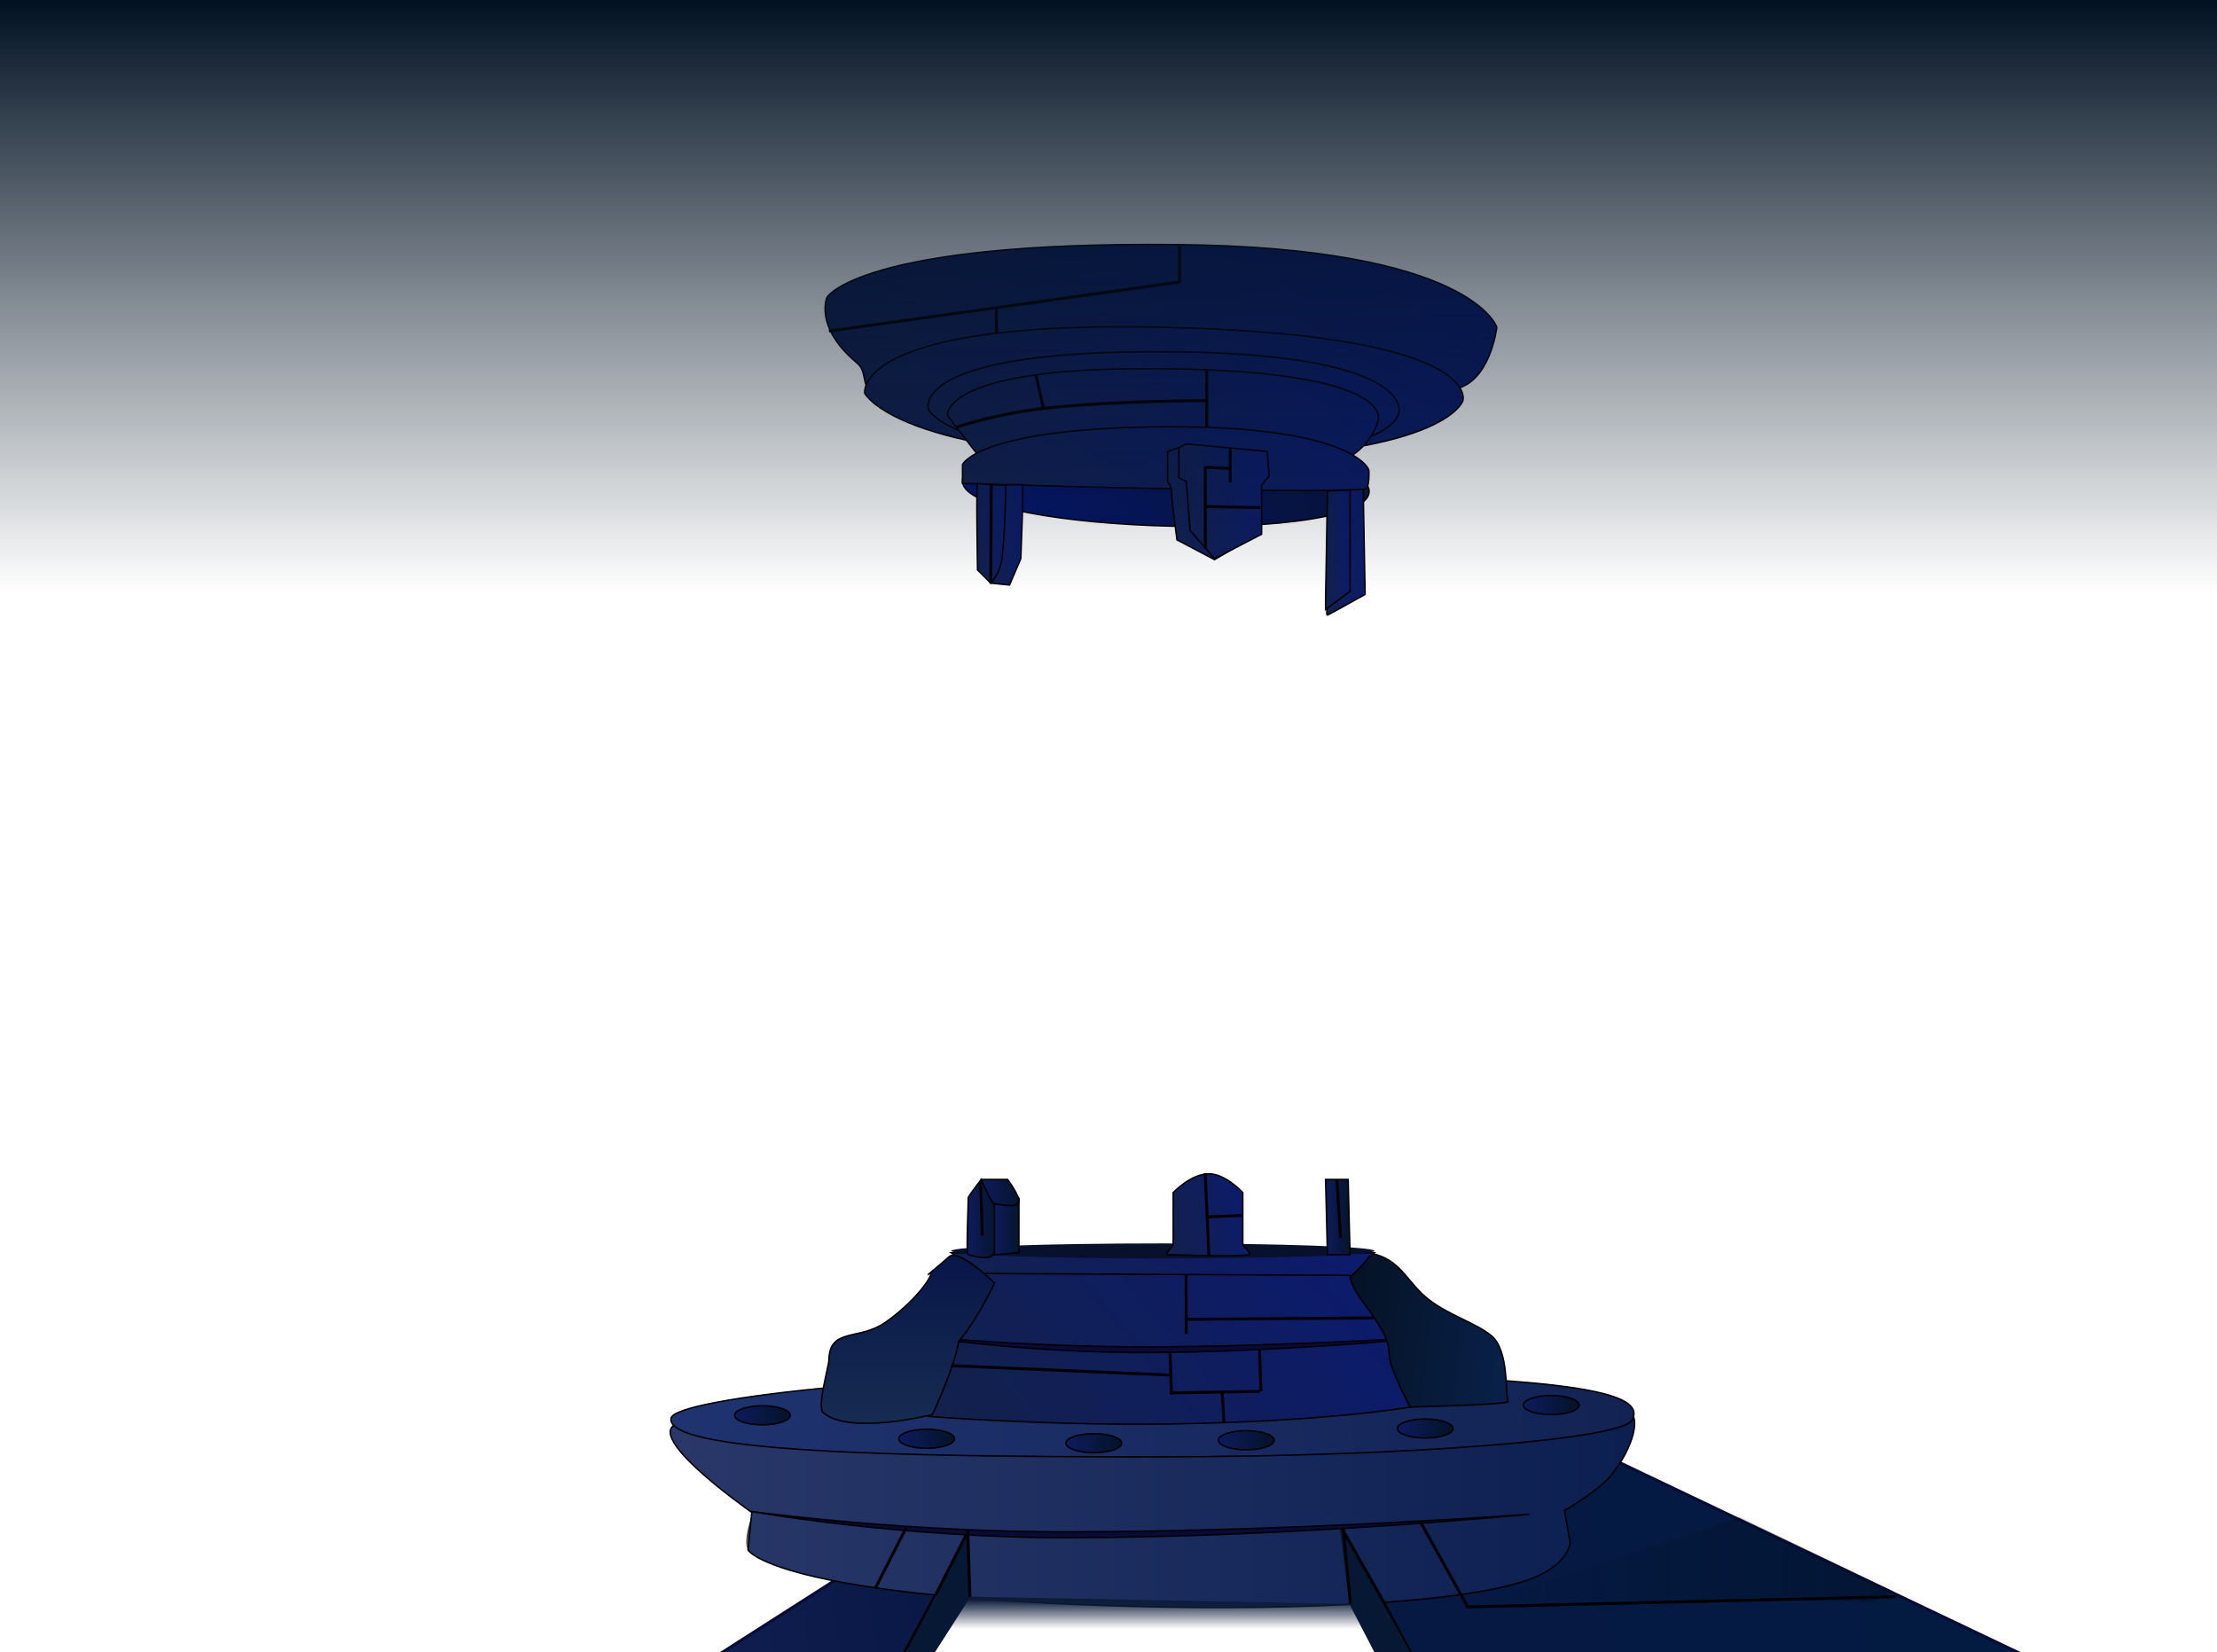 <svg width="1512" height="1127" viewBox="0 0 1512 1127" fill="none" xmlns="http://www.w3.org/2000/svg">
<g clip-path="url(#clip0_1951_32233)">
<g clip-path="url(#clip1_1951_32233)">
<path fill-rule="evenodd" clip-rule="evenodd" d="M514 1030.25C514 1030.25 504.57 1054.32 511.43 1058.47C542.06 1077.01 633.89 1092.28 725.7 1095.68C854.02 1100.43 995.65 1095 1055.43 1071.3C1060.78 1069.18 1067.82 1060.39 1069.55 1054.62C1073.09 1042.79 1066.98 1031.53 1066.98 1031.53C1066.98 1031.53 897.19 1046.92 744.98 1046.92C621.93 1046.92 514 1030.25 514 1030.25Z" fill="url(#paint0_linear_1951_32233)"/>
<path d="M1512 1127.81H1379.5L946 921.5L683.5 1004L491.5 1127.81H0H637L660.75 1090.81L921 1094L937.5 1127L1512 1127.81Z" fill="url(#paint1_linear_1951_32233)"/>
<path d="M485 1131.81L751 961.81" stroke="#070B36" stroke-width="2"/>
<path fill-rule="evenodd" clip-rule="evenodd" d="M996 945.81L1380 1128.81L996 945.81Z" fill="#070B36" stroke="#070B36" stroke-width="2"/>
<path fill-rule="evenodd" clip-rule="evenodd" d="M879 972.81L963 1128.81L879 972.81Z" fill="black" stroke="black" stroke-width="2"/>
<path opacity="0.5" fill-rule="evenodd" clip-rule="evenodd" d="M1186.5 1034.77L1291.5 1085.5L1276.5 1092.77L1246.5 1091.77H1012.5L1186.5 1034.77Z" fill="url(#paint2_linear_1951_32233)"/>
<path d="M695 982L611 1138" stroke="black" stroke-width="2"/>
<path d="M1110.61 963.53C1020.97 951.61 602.53 969.64 470.38 969.94C424.38 970.05 512.72 1031.53 512.72 1031.53L510.16 1057.19C510.16 1057.19 528.29 1089.34 774.46 1095.68C889.98 1098.68 1003.71 1092.86 1045.18 1076.43C1070.18 1066.54 1070.84 1052.06 1070.84 1052.06L1066.99 1030.25C1066.99 1030.25 1089.99 1017.12 1099.07 1005.87C1114.66 986.63 1119.05 964.65 1110.61 963.53Z" fill="url(#paint3_linear_1951_32233)"/>
<path d="M1110.61 963.53C1020.97 951.61 602.53 969.64 470.38 969.94C424.38 970.05 512.72 1031.53 512.72 1031.53L510.16 1057.19C510.16 1057.19 528.29 1089.34 774.46 1095.68C889.98 1098.68 1003.71 1092.86 1045.18 1076.43C1070.18 1066.54 1070.84 1052.06 1070.84 1052.06L1066.99 1030.25C1066.99 1030.25 1089.99 1017.12 1099.07 1005.87C1114.66 986.63 1119.05 964.65 1110.61 963.53Z" stroke="black"/>
<path d="M730 1044.81C614.3 1045.02 512 1030.81 512 1030.81C512 1030.81 613.3 1049.02 729 1048.81C883.59 1048.53 1043 1032.81 1043 1032.81C1043 1032.81 884.59 1044.53 730 1044.81Z" fill="#000204"/>
<path d="M730 1044.81C614.3 1045.02 512 1030.81 512 1030.81C512 1030.81 613.3 1049.02 729 1048.81C883.59 1048.53 1043 1032.81 1043 1032.81C1043 1032.81 884.59 1044.53 730 1044.81Z" fill="#070B36" stroke="#010101"/>
<path d="M818.049 935.98C637.049 934.86 459.489 953.08 457.619 967.44C454.679 989.99 604.319 993.65 785.289 993.65C966.259 993.65 1105.77 981.31 1112.95 968.75C1125.44 946.93 1056.29 937.45 818.049 935.98Z" fill="url(#paint4_linear_1951_32233)"/>
<path d="M818.049 935.98C637.049 934.86 459.489 953.08 457.619 967.44C454.679 989.99 604.319 993.65 785.289 993.65C966.259 993.65 1105.77 981.31 1112.95 968.75C1125.44 946.93 1056.29 937.45 818.049 935.98Z" fill="url(#paint5_linear_1951_32233)" stroke="black"/>
<path d="M520 971.81C530.493 971.81 539 968.899 539 965.31C539 961.72 530.493 958.81 520 958.81C509.507 958.81 501 961.72 501 965.31C501 968.899 509.507 971.81 520 971.81Z" fill="url(#paint6_linear_1951_32233)"/>
<path d="M520 971.81C530.493 971.81 539 968.899 539 965.31C539 961.72 530.493 958.81 520 958.81C509.507 958.81 501 961.72 501 965.31C501 968.899 509.507 971.81 520 971.81Z" stroke="black"/>
<path d="M632 987.81C642.493 987.81 651 984.899 651 981.31C651 977.72 642.493 974.81 632 974.81C621.507 974.81 613 977.72 613 981.31C613 984.899 621.507 987.81 632 987.81Z" fill="url(#paint7_linear_1951_32233)"/>
<path d="M632 987.81C642.493 987.81 651 984.899 651 981.31C651 977.72 642.493 974.81 632 974.81C621.507 974.81 613 977.72 613 981.31C613 984.899 621.507 987.81 632 987.81Z" stroke="black"/>
<path d="M972 980.81C982.493 980.81 991 977.899 991 974.31C991 970.72 982.493 967.81 972 967.81C961.507 967.81 953 970.72 953 974.31C953 977.899 961.507 980.81 972 980.81Z" fill="url(#paint8_linear_1951_32233)"/>
<path d="M972 980.81C982.493 980.81 991 977.899 991 974.31C991 970.72 982.493 967.81 972 967.81C961.507 967.81 953 970.72 953 974.31C953 977.899 961.507 980.81 972 980.81Z" stroke="black"/>
<path d="M850 988.81C860.493 988.81 869 985.899 869 982.31C869 978.72 860.493 975.81 850 975.81C839.507 975.81 831 978.72 831 982.31C831 985.899 839.507 988.81 850 988.81Z" fill="url(#paint9_linear_1951_32233)"/>
<path d="M850 988.81C860.493 988.81 869 985.899 869 982.31C869 978.72 860.493 975.81 850 975.81C839.507 975.81 831 978.72 831 982.31C831 985.899 839.507 988.81 850 988.81Z" stroke="black"/>
<path d="M746 990.81C756.493 990.81 765 987.899 765 984.31C765 980.72 756.493 977.81 746 977.81C735.507 977.81 727 980.72 727 984.31C727 987.899 735.507 990.81 746 990.81Z" fill="url(#paint10_linear_1951_32233)"/>
<path d="M746 990.81C756.493 990.81 765 987.899 765 984.31C765 980.72 756.493 977.81 746 977.81C735.507 977.81 727 980.72 727 984.31C727 987.899 735.507 990.81 746 990.81Z" stroke="black"/>
<path d="M1058 964.81C1068.49 964.81 1077 961.899 1077 958.31C1077 954.72 1068.49 951.81 1058 951.81C1047.51 951.81 1039 954.72 1039 958.31C1039 961.899 1047.51 964.81 1058 964.81Z" fill="url(#paint11_linear_1951_32233)"/>
<path d="M1058 964.81C1068.49 964.81 1077 961.899 1077 958.31C1077 954.72 1068.49 951.81 1058 951.81C1047.51 951.81 1039 954.72 1039 958.31C1039 961.899 1047.51 964.81 1058 964.81Z" stroke="black"/>
<path d="M648.719 854.47L678.229 875C678.229 875 735.229 877.88 793.709 877.57C855.709 877.24 919.439 873.72 919.439 873.72L937.439 854.47H648.719Z" fill="url(#paint12_linear_1951_32233)"/>
<path d="M648.719 854.47L678.229 875C678.229 875 735.229 877.88 793.709 877.57C855.709 877.24 919.439 873.72 919.439 873.72L937.439 854.47H648.719Z" fill="url(#paint13_linear_1951_32233)" stroke="black"/>
<path d="M946.39 912.21C940.129 897.599 932.841 883.451 924.58 869.87L669.25 868.58L633.33 966.09C633.33 966.09 714.89 972.44 797.56 971.23C905.9 969.63 961.78 959.68 961.78 959.68C957.755 943.52 952.612 927.658 946.39 912.21V912.21Z" fill="url(#paint14_linear_1951_32233)"/>
<path d="M946.39 912.21C940.129 897.599 932.841 883.451 924.58 869.87L669.25 868.58L633.33 966.09C633.33 966.09 714.89 972.44 797.56 971.23C905.9 969.63 961.78 959.68 961.78 959.68C957.755 943.52 952.612 927.658 946.39 912.21V912.21Z" fill="url(#paint15_linear_1951_32233)" stroke="black"/>
<path d="M780.88 918.619C711.99 918.619 652.57 913.489 652.57 913.489V914.809C694.718 919.841 737.123 922.412 779.57 922.509C857.4 922.509 946.37 914.809 946.37 914.809V913.529C946.37 913.529 858.38 918.619 780.88 918.619Z" fill="#070B36"/>
<path d="M780.88 918.619C711.99 918.619 652.57 913.489 652.57 913.489V914.809C694.718 919.841 737.123 922.412 779.57 922.509C857.4 922.509 946.37 914.809 946.37 914.809V913.529C946.37 913.529 858.38 918.619 780.88 918.619Z" fill="#070B36" stroke="black"/>
<path d="M793.07 858.32C872.786 858.32 937.409 856.023 937.409 853.19C937.409 850.356 872.786 848.06 793.07 848.06C713.353 848.06 648.729 850.356 648.729 853.19C648.729 856.023 713.353 858.32 793.07 858.32Z" fill="url(#paint16_linear_1951_32233)"/>
<path d="M647.44 857.04C645.44 858.77 640.09 863.45 632.81 869.46C639.65 863.81 628.87 884.35 603.81 901.94C585.92 914.51 565.72 905.3 565.32 927.6C565.23 932.32 556.96 959.599 561.47 963.529C579.47 979.059 635.88 964.81 635.88 964.81C635.88 964.81 651.11 932.53 653.88 914.81C667.88 898.18 678.25 875.04 678.25 875.04C678.25 875.04 653.94 851.32 647.44 857.04Z" fill="url(#paint17_linear_1951_32233)"/>
<path d="M647.44 857.04C645.44 858.77 640.09 863.45 632.81 869.46C639.65 863.81 628.87 884.35 603.81 901.94C585.92 914.51 565.72 905.3 565.32 927.6C565.23 932.32 556.96 959.599 561.47 963.529C579.47 979.059 635.88 964.81 635.88 964.81C635.88 964.81 651.11 932.53 653.88 914.81C667.88 898.18 678.25 875.04 678.25 875.04C678.25 875.04 653.94 851.32 647.44 857.04Z" fill="url(#paint18_linear_1951_32233)" stroke="black"/>
<path d="M1017 910.919C1006.45 902.319 988.58 897.239 974.66 886.549C960.17 875.409 956.31 861.009 938.74 855.749C934.42 854.459 932.74 858.949 929.74 862.169C925.44 866.819 920.74 871.169 920.74 871.169C921.723 875.303 923.462 879.219 925.87 882.719C930.87 890.359 939.63 900.409 945.11 912.229C948.04 918.549 946.73 925.339 948.96 931.469C952.54 941.181 956.828 950.616 961.79 959.699C961.79 959.699 1029.54 958.069 1028.51 955.849C1026.37 951.239 1029.49 921.139 1017 910.919Z" fill="url(#paint19_linear_1951_32233)"/>
<path d="M1017 910.919C1006.45 902.319 988.58 897.239 974.66 886.549C960.17 875.409 956.31 861.009 938.74 855.749C934.42 854.459 932.74 858.949 929.74 862.169C925.44 866.819 920.74 871.169 920.74 871.169C921.723 875.303 923.462 879.219 925.87 882.719C930.87 890.359 939.63 900.409 945.11 912.229C948.04 918.549 946.73 925.339 948.96 931.469C952.54 941.181 956.828 950.616 961.79 959.699C961.79 959.699 1029.54 958.069 1028.51 955.849C1026.37 951.239 1029.49 921.139 1017 910.919Z" fill="url(#paint20_linear_1951_32233)" stroke="black"/>
<path d="M802.689 166.809C586.599 164.609 564.049 202.729 564.049 202.729C564.049 202.729 554.889 222.929 584.569 247.639C593.279 254.889 584.449 266.989 602.569 270.729C635.999 277.609 737.899 243.219 778.309 245.029C853.649 248.419 944.619 273.139 991.309 265.559C1016.41 261.489 1020.82 223.219 1020.82 223.219C1020.82 223.219 1004.17 168.809 802.689 166.809Z" fill="url(#paint21_linear_1951_32233)"/>
<path d="M802.689 166.809C586.599 164.609 564.049 202.729 564.049 202.729C564.049 202.729 554.889 222.929 584.569 247.639C593.279 254.889 584.449 266.989 602.569 270.729C635.999 277.609 737.899 243.219 778.309 245.029C853.649 248.419 944.619 273.139 991.309 265.559C1016.41 261.489 1020.82 223.219 1020.82 223.219C1020.82 223.219 1004.17 168.809 802.689 166.809Z" fill="url(#paint22_linear_1951_32233)" stroke="black"/>
<path d="M793.709 223.22C581.849 218.3 589.709 268.13 589.709 268.13C589.709 268.13 611.539 312.43 805.249 313.03C985.939 313.59 997.709 273.26 997.709 273.26C997.709 273.26 1012.33 228.3 793.709 223.22Z" fill="url(#paint23_linear_1951_32233)"/>
<path d="M793.709 223.22C581.849 218.3 589.709 268.13 589.709 268.13C589.709 268.13 611.539 312.43 805.249 313.03C985.939 313.59 997.709 273.26 997.709 273.26C997.709 273.26 1012.33 228.3 793.709 223.22Z" fill="url(#paint24_linear_1951_32233)" stroke="black"/>
<path d="M785.999 239.899C617.879 240.389 633.319 279.669 633.319 279.669C633.319 279.669 649.559 310.619 787.319 313.029C955.499 315.979 954.119 280.959 954.119 280.959C954.119 280.959 964.999 239.379 785.999 239.899Z" fill="url(#paint25_linear_1951_32233)"/>
<path d="M785.999 239.899C617.879 240.389 633.319 279.669 633.319 279.669C633.319 279.669 649.559 310.619 787.319 313.029C955.499 315.979 954.119 280.959 954.119 280.959C954.119 280.959 964.999 239.379 785.999 239.899Z" fill="url(#paint26_linear_1951_32233)" stroke="black"/>
<path d="M939.999 283.52C939.469 282.83 942.799 251.2 779.619 251.45C641.509 251.66 646.189 283.52 646.189 283.52L667.999 311.75C667.999 311.75 815.999 327.95 896.379 319.45C933.629 315.51 941.569 285.59 939.999 283.52Z" fill="url(#paint27_linear_1951_32233)"/>
<path d="M939.999 283.52C939.469 282.83 942.799 251.2 779.619 251.45C641.509 251.66 646.189 283.52 646.189 283.52L667.999 311.75C667.999 311.75 815.999 327.95 896.379 319.45C933.629 315.51 941.569 285.59 939.999 283.52Z" fill="url(#paint28_linear_1951_32233)" stroke="black"/>
<path d="M933.56 333.56C920.56 288.75 654.72 292.69 656.42 328.43C658.12 364.17 941.5 372.13 933.56 333.56Z" fill="url(#paint29_linear_1951_32233)"/>
<path d="M933.56 333.56C920.56 288.75 654.72 292.69 656.42 328.43C658.12 364.17 941.5 372.13 933.56 333.56Z" fill="url(#paint30_linear_1951_32233)" stroke="black"/>
<path d="M929.709 333.56L920.559 334.17C920.559 334.17 901.719 420.17 905.329 419.52C905.999 419.41 930.999 405.41 930.999 405.41L929.709 333.56Z" fill="url(#paint31_linear_1951_32233)"/>
<path d="M929.709 333.56L920.559 334.17C920.559 334.17 901.719 420.17 905.329 419.52C905.999 419.41 930.999 405.41 930.999 405.41L929.709 333.56Z" fill="url(#paint32_linear_1951_32233)" stroke="black"/>
<path d="M933.559 320.73C933.559 319.73 921.459 288.68 783.439 291.22C666.099 293.39 656.439 316.88 656.439 316.88V329.71C656.439 329.71 893.659 337.22 931.009 333.56C934.219 333.25 933.559 321.03 933.559 320.73Z" fill="url(#paint33_linear_1951_32233)"/>
<path d="M933.559 320.73C933.559 319.73 921.459 288.68 783.439 291.22C666.099 293.39 656.439 316.88 656.439 316.88V329.71C656.439 329.71 893.659 337.22 931.009 333.56C934.219 333.25 933.559 321.03 933.559 320.73Z" fill="url(#paint34_linear_1951_32233)" stroke="black"/>
<path d="M852.729 311.75C852.729 311.24 817.909 306.16 803.969 305.34L796.27 307.9V328.43C796.27 328.43 798.49 330.43 798.84 334.84C799.74 346.23 802.69 368.2 802.69 368.2L828.299 381.7L848.88 369.49C848.88 369.49 845.099 334.15 852.729 331C856.249 329.54 852.729 312.72 852.729 311.75Z" fill="url(#paint35_linear_1951_32233)"/>
<path d="M852.729 311.75C852.729 311.24 817.909 306.16 803.969 305.34L796.27 307.9V328.43C796.27 328.43 798.49 330.43 798.84 334.84C799.74 346.23 802.69 368.2 802.69 368.2L828.299 381.7L848.88 369.49C848.88 369.49 845.099 334.15 852.729 331C856.249 329.54 852.729 312.72 852.729 311.75Z" fill="url(#paint36_linear_1951_32233)" stroke="black"/>
<path d="M680.8 331V345.11L682.08 381.03L675.67 397.71L688.5 399L696.2 381L697.48 345.08V331C697.48 329.97 680.8 331 680.8 331Z" fill="url(#paint37_linear_1951_32233)"/>
<path d="M680.8 331V345.11L682.08 381.03L675.67 397.71L688.5 399L696.2 381L697.48 345.08V331C697.48 329.97 680.8 331 680.8 331Z" fill="url(#paint38_linear_1951_32233)" stroke="black"/>
<path d="M864.269 307.9L809.099 302.77L803.969 305.33V325.86L809.099 328.43L811.669 361.79L828.349 381.03L860.419 364.35V331L865.559 324.58L864.269 307.9Z" fill="url(#paint39_linear_1951_32233)"/>
<path d="M864.269 307.9L809.099 302.77L803.969 305.33V325.86L809.099 328.43L811.669 361.79L828.349 381.03L860.419 364.35V331L865.559 324.58L864.269 307.9Z" fill="url(#paint40_linear_1951_32233)" stroke="black"/>
<path d="M905.329 334.839L904.049 409.259V415.679L920.729 403.309V334.329L905.329 334.839Z" fill="url(#paint41_linear_1951_32233)"/>
<path d="M905.329 334.839L904.049 409.259V415.679L920.729 403.309V334.329L905.329 334.839Z" fill="url(#paint42_linear_1951_32233)" stroke="black"/>
<path d="M666.69 329.709C665.63 328.649 666.69 388.709 666.69 388.709L675.69 397.709C679.832 393.021 682.509 387.222 683.39 381.029C685.56 362.439 685.95 331.029 685.95 331.029C685.95 331.029 667.08 330.109 666.69 329.709Z" fill="url(#paint43_linear_1951_32233)"/>
<path d="M666.69 329.709C665.63 328.649 666.69 388.709 666.69 388.709L675.69 397.709C679.832 393.021 682.509 387.222 683.39 381.029C685.56 362.439 685.95 331.029 685.95 331.029C685.95 331.029 667.08 330.109 666.69 329.709Z" fill="url(#paint44_linear_1951_32233)" stroke="black"/>
<path d="M678.229 817.26L669.229 804.43C669.229 804.43 659.769 816.57 660.229 817.26C660.689 817.95 658.659 855.58 660.229 855.75C662.139 855.96 675.309 860.88 678.229 854.47C683.359 843.1 678.229 817.26 678.229 817.26Z" fill="url(#paint45_linear_1951_32233)"/>
<path d="M678.229 817.26L669.229 804.43C669.229 804.43 659.769 816.57 660.229 817.26C660.689 817.95 658.659 855.58 660.229 855.75C662.139 855.96 675.309 860.88 678.229 854.47C683.359 843.1 678.229 817.26 678.229 817.26Z" stroke="black"/>
<path d="M678.229 817.26V855.75L694.909 854.47V817.26H678.229Z" fill="url(#paint46_linear_1951_32233)"/>
<path d="M678.229 817.26V855.75L694.909 854.47V817.26H678.229Z" stroke="black"/>
<path d="M687.219 804.43H669.219C669.219 804.43 676.119 821.11 678.219 821.11C681.329 821.11 693.319 824.61 694.899 819.83C695.999 816.56 687.219 804.43 687.219 804.43Z" fill="url(#paint47_linear_1951_32233)"/>
<path d="M687.219 804.43H669.219C669.219 804.43 676.119 821.11 678.219 821.11C681.329 821.11 693.319 824.61 694.899 819.83C695.999 816.56 687.219 804.43 687.219 804.43Z" stroke="black"/>
<path d="M919.439 804.43H904.049L905.329 855.75H920.729L919.439 804.43Z" fill="url(#paint48_linear_1951_32233)"/>
<path d="M919.439 804.43H904.049L905.329 855.75H920.729L919.439 804.43Z" stroke="black"/>
<path fill-rule="evenodd" clip-rule="evenodd" d="M565.33 225.81L804 192.43L565.33 225.81Z" stroke="black" stroke-width="2" stroke-miterlimit="10"/>
<path fill-rule="evenodd" clip-rule="evenodd" d="M821.929 273.259C821.929 273.259 761.399 273.259 712.929 278.389C692.447 280.638 672.243 284.936 652.619 291.219C672.824 284.919 693.585 280.566 714.619 278.219C762.899 273.109 821.929 273.259 821.929 273.259Z" stroke="black" stroke-width="2" stroke-miterlimit="10"/>
<path fill-rule="evenodd" clip-rule="evenodd" d="M711.589 278.39L706.459 255.3L711.589 278.39Z" stroke="black" stroke-width="2" stroke-miterlimit="10"/>
<path d="M822.519 318.739L838.609 319.449M821.5 345.5L859.59 346.21" stroke="black" stroke-width="2" stroke-miterlimit="10"/>
<path fill-rule="evenodd" clip-rule="evenodd" d="M800.12 813.41C800.12 813.41 812.12 800.58 824.5 800.58C835.84 800.58 847.59 813.41 847.59 813.41V849.34C847.59 849.34 854.33 855.34 851.44 855.75C840.53 857.43 805.04 855.75 796.27 855.75C794.02 855.75 800.12 849.34 800.12 849.34V813.41Z" fill="url(#paint49_linear_1951_32233)" stroke="black"/>
<path d="M676.07 330.31L675.67 397.71" stroke="black" stroke-width="2" stroke-miterlimit="10"/>
<path d="M839 306V329" stroke="black" stroke-width="2" stroke-miterlimit="10"/>
<path d="M823 252V291M804.5 168V193M679.5 210V227" stroke="black" stroke-width="2" stroke-miterlimit="10"/>
<path d="M822 318V374" stroke="black" stroke-width="2" stroke-miterlimit="10"/>
<path fill-rule="evenodd" clip-rule="evenodd" d="M824.5 856.75L821.93 800.3L824.5 856.75Z" fill="#070B36" stroke="black" stroke-width="2" stroke-miterlimit="10"/>
<path fill-rule="evenodd" clip-rule="evenodd" d="M809 909.81L808.93 869.3L809 909.81Z" fill="#070B36" stroke="black" stroke-width="2" stroke-miterlimit="10"/>
<path fill-rule="evenodd" clip-rule="evenodd" d="M823 830L847 829L823 830Z" fill="#070B36" stroke="black" stroke-width="2" stroke-miterlimit="10"/>
<path fill-rule="evenodd" clip-rule="evenodd" d="M914.31 844.36L911.75 804.58L914.31 844.36Z" fill="#070B36" stroke="black" stroke-width="2" stroke-miterlimit="10"/>
<path fill-rule="evenodd" clip-rule="evenodd" d="M669.999 842.81L668.719 805.6L669.999 842.81Z" fill="#070B36" stroke="black" stroke-width="2" stroke-miterlimit="10"/>
<path d="M834.76 969.939L833.48 949.409" stroke="black" stroke-width="2" stroke-miterlimit="10"/>
<path d="M860 949L859.5 935L859 921" stroke="black" stroke-width="2" stroke-miterlimit="10"/>
<path d="M799 951L798.5 937L798 923" stroke="black" stroke-width="2" stroke-miterlimit="10"/>
<path fill-rule="evenodd" clip-rule="evenodd" d="M797.559 937.869L648.719 931.449L797.559 937.869Z" fill="#070B36" stroke="black" stroke-width="2" stroke-miterlimit="10"/>
<path d="M936.56 898.869L809 899.809" stroke="black" stroke-width="2" stroke-miterlimit="10"/>
<path d="M859 949L798 950" stroke="black" stroke-width="2" stroke-miterlimit="10"/>
<rect width="1512" height="405" fill="url(#paint50_linear_1951_32233)"/>
<path d="M661 1045V1090L637 1127.5L618 1126.5L661 1045Z" fill="#061833"/>
<path d="M913.5 1041L920.5 1094.5L938.5 1129H963L913.5 1041Z" fill="#061833"/>
<path d="M638 1088L659.119 1046.53" stroke="black" stroke-width="2"/>
<path d="M596.881 1083.47L618 1042" stroke="black" stroke-width="2"/>
<path d="M661.5 1089.5L660 1044.04" stroke="black" stroke-width="2"/>
<path d="M921 1094L916.001 1042.04" stroke="black" stroke-width="2"/>
<path d="M915.08 1042.3L943.883 1093" stroke="black" stroke-width="2"/>
<path d="M969 1038.47L1001.18 1096.33" stroke="black" stroke-width="2"/>
<line x1="999.976" y1="1096" x2="1292.98" y2="1089" stroke="black" stroke-width="2"/>
<path d="M661.5 1089L920.5 1094L933.5 1117L647 1111L661.5 1089Z" fill="url(#paint51_linear_1951_32233)"/>
</g>
</g>
<defs>
<linearGradient id="paint0_linear_1951_32233" x1="789.8" y1="1097.25" x2="789.8" y2="1030.25" gradientUnits="userSpaceOnUse">
<stop stop-color="#000912" stop-opacity="0"/>
<stop offset="1" stop-color="#000912"/>
</linearGradient>
<linearGradient id="paint1_linear_1951_32233" x1="-920.389" y1="635.257" x2="1779.4" y2="230.359" gradientUnits="userSpaceOnUse">
<stop stop-color="#4254B0"/>
<stop offset="0.547" stop-color="#081743"/>
<stop offset="0.99" stop-color="#001E40"/>
</linearGradient>
<linearGradient id="paint2_linear_1951_32233" x1="1012.5" y1="1056.27" x2="1363.5" y2="1056.27" gradientUnits="userSpaceOnUse">
<stop offset="0.01" stop-color="#010E1E" stop-opacity="0"/>
<stop offset="1" stop-color="#010E1E"/>
</linearGradient>
<linearGradient id="paint3_linear_1951_32233" x1="457.1" y1="1027.94" x2="1114.84" y2="1027.94" gradientUnits="userSpaceOnUse">
<stop stop-color="#293869"/>
<stop offset="1" stop-color="#0C1F51"/>
</linearGradient>
<linearGradient id="paint4_linear_1951_32233" x1="459.909" y1="995.02" x2="1112.09" y2="937.96" gradientUnits="userSpaceOnUse">
<stop stop-color="#1F3370"/>
<stop offset="1" stop-color="#122353"/>
</linearGradient>
<linearGradient id="paint5_linear_1951_32233" x1="459.909" y1="995.02" x2="1112.09" y2="937.96" gradientUnits="userSpaceOnUse">
<stop stop-color="#1F3370"/>
<stop offset="1" stop-color="#122353"/>
</linearGradient>
<linearGradient id="paint6_linear_1951_32233" x1="501.14" y1="966.96" x2="538.86" y2="963.66" gradientUnits="userSpaceOnUse">
<stop stop-color="#0E1B5E"/>
<stop offset="0.75" stop-color="#051535"/>
<stop offset="1" stop-color="#021326"/>
</linearGradient>
<linearGradient id="paint7_linear_1951_32233" x1="613" y1="981.31" x2="651" y2="981.31" gradientUnits="userSpaceOnUse">
<stop stop-color="#0E1B5E"/>
<stop offset="0.75" stop-color="#051535"/>
<stop offset="1" stop-color="#021326"/>
</linearGradient>
<linearGradient id="paint8_linear_1951_32233" x1="953" y1="974.31" x2="991" y2="974.31" gradientUnits="userSpaceOnUse">
<stop stop-color="#0E1B5E"/>
<stop offset="0.75" stop-color="#051535"/>
<stop offset="1" stop-color="#021326"/>
</linearGradient>
<linearGradient id="paint9_linear_1951_32233" x1="831" y1="982.31" x2="869" y2="982.31" gradientUnits="userSpaceOnUse">
<stop stop-color="#0E1B5E"/>
<stop offset="0.75" stop-color="#051535"/>
<stop offset="1" stop-color="#021326"/>
</linearGradient>
<linearGradient id="paint10_linear_1951_32233" x1="727" y1="984.31" x2="765" y2="984.31" gradientUnits="userSpaceOnUse">
<stop stop-color="#0E1B5E"/>
<stop offset="0.75" stop-color="#051535"/>
<stop offset="1" stop-color="#021326"/>
</linearGradient>
<linearGradient id="paint11_linear_1951_32233" x1="1039" y1="958.31" x2="1077" y2="958.31" gradientUnits="userSpaceOnUse">
<stop stop-color="#0E1B5E"/>
<stop offset="0.75" stop-color="#051535"/>
<stop offset="1" stop-color="#021326"/>
</linearGradient>
<linearGradient id="paint12_linear_1951_32233" x1="627.871" y1="870.862" x2="654.794" y2="781.589" gradientUnits="userSpaceOnUse">
<stop stop-color="#13214B"/>
<stop offset="1" stop-color="#0C1B6B"/>
</linearGradient>
<linearGradient id="paint13_linear_1951_32233" x1="627.871" y1="870.862" x2="654.794" y2="781.589" gradientUnits="userSpaceOnUse">
<stop stop-color="#13214B"/>
<stop offset="1" stop-color="#0C1B6B"/>
</linearGradient>
<linearGradient id="paint14_linear_1951_32233" x1="609.613" y1="941.459" x2="823.219" y2="760.226" gradientUnits="userSpaceOnUse">
<stop stop-color="#13214B"/>
<stop offset="1" stop-color="#0C1B6B"/>
</linearGradient>
<linearGradient id="paint15_linear_1951_32233" x1="609.613" y1="941.459" x2="823.219" y2="760.226" gradientUnits="userSpaceOnUse">
<stop stop-color="#13214B"/>
<stop offset="1" stop-color="#0C1B6B"/>
</linearGradient>
<linearGradient id="paint16_linear_1951_32233" x1="648.719" y1="853.19" x2="937.409" y2="853.19" gradientUnits="userSpaceOnUse">
<stop stop-color="#08112B"/>
<stop offset="1" stop-color="#08112B"/>
</linearGradient>
<linearGradient id="paint17_linear_1951_32233" x1="619.18" y1="970.78" x2="619.18" y2="856.15" gradientUnits="userSpaceOnUse">
<stop stop-color="#172C51"/>
<stop offset="1" stop-color="#081649"/>
</linearGradient>
<linearGradient id="paint18_linear_1951_32233" x1="619.18" y1="970.78" x2="619.18" y2="856.15" gradientUnits="userSpaceOnUse">
<stop stop-color="#172C51"/>
<stop offset="1" stop-color="#081649"/>
</linearGradient>
<linearGradient id="paint19_linear_1951_32233" x1="916.75" y1="903.559" x2="1033.18" y2="917.859" gradientUnits="userSpaceOnUse">
<stop stop-color="#041224"/>
<stop offset="1" stop-color="#09214A"/>
</linearGradient>
<linearGradient id="paint20_linear_1951_32233" x1="916.75" y1="903.559" x2="1033.18" y2="917.859" gradientUnits="userSpaceOnUse">
<stop stop-color="#041224"/>
<stop offset="1" stop-color="#09214A"/>
</linearGradient>
<linearGradient id="paint21_linear_1951_32233" x1="529.636" y1="241.099" x2="748.2" y2="-12.317" gradientUnits="userSpaceOnUse">
<stop stop-color="#13214B"/>
<stop offset="1" stop-color="#0C1B6B"/>
</linearGradient>
<linearGradient id="paint22_linear_1951_32233" x1="529.636" y1="241.099" x2="748.2" y2="-12.317" gradientUnits="userSpaceOnUse">
<stop stop-color="#13214B"/>
<stop offset="1" stop-color="#0C1B6B"/>
</linearGradient>
<linearGradient id="paint23_linear_1951_32233" x1="560.193" y1="286.792" x2="746.877" y2="62.31" gradientUnits="userSpaceOnUse">
<stop stop-color="#13214B"/>
<stop offset="1" stop-color="#0C1B6B"/>
</linearGradient>
<linearGradient id="paint24_linear_1951_32233" x1="560.193" y1="286.792" x2="746.877" y2="62.31" gradientUnits="userSpaceOnUse">
<stop stop-color="#13214B"/>
<stop offset="1" stop-color="#0C1B6B"/>
</linearGradient>
<linearGradient id="paint25_linear_1951_32233" x1="609.747" y1="291.866" x2="762.375" y2="114.228" gradientUnits="userSpaceOnUse">
<stop stop-color="#13214B"/>
<stop offset="1" stop-color="#0C1B6B"/>
</linearGradient>
<linearGradient id="paint26_linear_1951_32233" x1="609.747" y1="291.866" x2="762.375" y2="114.228" gradientUnits="userSpaceOnUse">
<stop stop-color="#13214B"/>
<stop offset="1" stop-color="#0C1B6B"/>
</linearGradient>
<linearGradient id="paint27_linear_1951_32233" x1="624.94" y1="301.404" x2="772.563" y2="137.838" gradientUnits="userSpaceOnUse">
<stop stop-color="#13214B"/>
<stop offset="1" stop-color="#0C1B6B"/>
</linearGradient>
<linearGradient id="paint28_linear_1951_32233" x1="624.94" y1="301.404" x2="772.563" y2="137.838" gradientUnits="userSpaceOnUse">
<stop stop-color="#13214B"/>
<stop offset="1" stop-color="#0C1B6B"/>
</linearGradient>
<linearGradient id="paint29_linear_1951_32233" x1="666.27" y1="365.79" x2="923.71" y2="296.81" gradientUnits="userSpaceOnUse">
<stop stop-color="#051670"/>
<stop offset="1" stop-color="#07133E"/>
</linearGradient>
<linearGradient id="paint30_linear_1951_32233" x1="666.27" y1="365.79" x2="923.71" y2="296.81" gradientUnits="userSpaceOnUse">
<stop stop-color="#051670"/>
<stop offset="1" stop-color="#07133E"/>
</linearGradient>
<linearGradient id="paint31_linear_1951_32233" x1="902.982" y1="394.5" x2="932.019" y2="392.156" gradientUnits="userSpaceOnUse">
<stop stop-color="#13214B"/>
<stop offset="1" stop-color="#0C1B6B"/>
</linearGradient>
<linearGradient id="paint32_linear_1951_32233" x1="902.982" y1="394.5" x2="932.019" y2="392.156" gradientUnits="userSpaceOnUse">
<stop stop-color="#13214B"/>
<stop offset="1" stop-color="#0C1B6B"/>
</linearGradient>
<linearGradient id="paint33_linear_1951_32233" x1="636.425" y1="321.905" x2="716.656" y2="186.125" gradientUnits="userSpaceOnUse">
<stop stop-color="#13214B"/>
<stop offset="1" stop-color="#0C1B6B"/>
</linearGradient>
<linearGradient id="paint34_linear_1951_32233" x1="636.425" y1="321.905" x2="716.656" y2="186.125" gradientUnits="userSpaceOnUse">
<stop stop-color="#13214B"/>
<stop offset="1" stop-color="#0C1B6B"/>
</linearGradient>
<linearGradient id="paint35_linear_1951_32233" x1="792.08" y1="359.472" x2="854.441" y2="346.888" gradientUnits="userSpaceOnUse">
<stop stop-color="#13214B"/>
<stop offset="1" stop-color="#0C1B6B"/>
</linearGradient>
<linearGradient id="paint36_linear_1951_32233" x1="792.08" y1="359.472" x2="854.441" y2="346.888" gradientUnits="userSpaceOnUse">
<stop stop-color="#13214B"/>
<stop offset="1" stop-color="#0C1B6B"/>
</linearGradient>
<linearGradient id="paint37_linear_1951_32233" x1="674.095" y1="379.073" x2="698.316" y2="377.023" gradientUnits="userSpaceOnUse">
<stop stop-color="#13214B"/>
<stop offset="1" stop-color="#0C1B6B"/>
</linearGradient>
<linearGradient id="paint38_linear_1951_32233" x1="674.095" y1="379.073" x2="698.316" y2="377.023" gradientUnits="userSpaceOnUse">
<stop stop-color="#13214B"/>
<stop offset="1" stop-color="#0C1B6B"/>
</linearGradient>
<linearGradient id="paint39_linear_1951_32233" x1="799.521" y1="358.249" x2="865.527" y2="344.454" gradientUnits="userSpaceOnUse">
<stop stop-color="#13214B"/>
<stop offset="1" stop-color="#0C1B6B"/>
</linearGradient>
<linearGradient id="paint40_linear_1951_32233" x1="799.521" y1="358.249" x2="865.527" y2="344.454" gradientUnits="userSpaceOnUse">
<stop stop-color="#13214B"/>
<stop offset="1" stop-color="#0C1B6B"/>
</linearGradient>
<linearGradient id="paint41_linear_1951_32233" x1="902.844" y1="391.999" x2="921.446" y2="390.986" gradientUnits="userSpaceOnUse">
<stop stop-color="#13214B"/>
<stop offset="1" stop-color="#0C1B6B"/>
</linearGradient>
<linearGradient id="paint42_linear_1951_32233" x1="902.844" y1="391.999" x2="921.446" y2="390.986" gradientUnits="userSpaceOnUse">
<stop stop-color="#13214B"/>
<stop offset="1" stop-color="#0C1B6B"/>
</linearGradient>
<linearGradient id="paint43_linear_1951_32233" x1="664.794" y1="377.911" x2="686.733" y2="376.221" gradientUnits="userSpaceOnUse">
<stop stop-color="#13214B"/>
<stop offset="1" stop-color="#0C1B6B"/>
</linearGradient>
<linearGradient id="paint44_linear_1951_32233" x1="664.794" y1="377.911" x2="686.733" y2="376.221" gradientUnits="userSpaceOnUse">
<stop stop-color="#13214B"/>
<stop offset="1" stop-color="#0C1B6B"/>
</linearGradient>
<linearGradient id="paint45_linear_1951_32233" x1="659.669" y1="831.09" x2="680.509" y2="831.09" gradientUnits="userSpaceOnUse">
<stop stop-color="#0E1B5E"/>
<stop offset="0.18" stop-color="#0C1A54"/>
<stop offset="1" stop-color="#04152B"/>
</linearGradient>
<linearGradient id="paint46_linear_1951_32233" x1="678.229" y1="836.51" x2="694.909" y2="836.51" gradientUnits="userSpaceOnUse">
<stop stop-color="#0E1B5E"/>
<stop offset="0.18" stop-color="#0C1A54"/>
<stop offset="1" stop-color="#04152B"/>
</linearGradient>
<linearGradient id="paint47_linear_1951_32233" x1="669.249" y1="813.39" x2="695.009" y2="813.39" gradientUnits="userSpaceOnUse">
<stop stop-color="#0E1B5E"/>
<stop offset="0.18" stop-color="#0C1A54"/>
<stop offset="1" stop-color="#04152B"/>
</linearGradient>
<linearGradient id="paint48_linear_1951_32233" x1="904.049" y1="830.09" x2="920.729" y2="830.09" gradientUnits="userSpaceOnUse">
<stop stop-color="#0E1B5E"/>
<stop offset="0.18" stop-color="#0C1A54"/>
<stop offset="1" stop-color="#04152B"/>
</linearGradient>
<linearGradient id="paint49_linear_1951_32233" x1="791.7" y1="840.22" x2="850.55" y2="824.46" gradientUnits="userSpaceOnUse">
<stop stop-color="#13214B"/>
<stop offset="1" stop-color="#0C1B6B"/>
</linearGradient>
<linearGradient id="paint50_linear_1951_32233" x1="756" y1="0" x2="756" y2="405" gradientUnits="userSpaceOnUse">
<stop stop-color="#011122"/>
<stop offset="1" stop-color="#021325" stop-opacity="0"/>
</linearGradient>
<linearGradient id="paint51_linear_1951_32233" x1="788.5" y1="1091" x2="788.5" y2="1111" gradientUnits="userSpaceOnUse">
<stop stop-color="#0D1B39"/>
<stop offset="1" stop-color="#0D1B38" stop-opacity="0"/>
</linearGradient>
<clipPath id="clip0_1951_32233">
<rect width="1512" height="1127" fill="white"/>
</clipPath>
<clipPath id="clip1_1951_32233">
<rect width="1550.11" height="1138.68" fill="white" transform="translate(-16)"/>
</clipPath>
</defs>
</svg>
